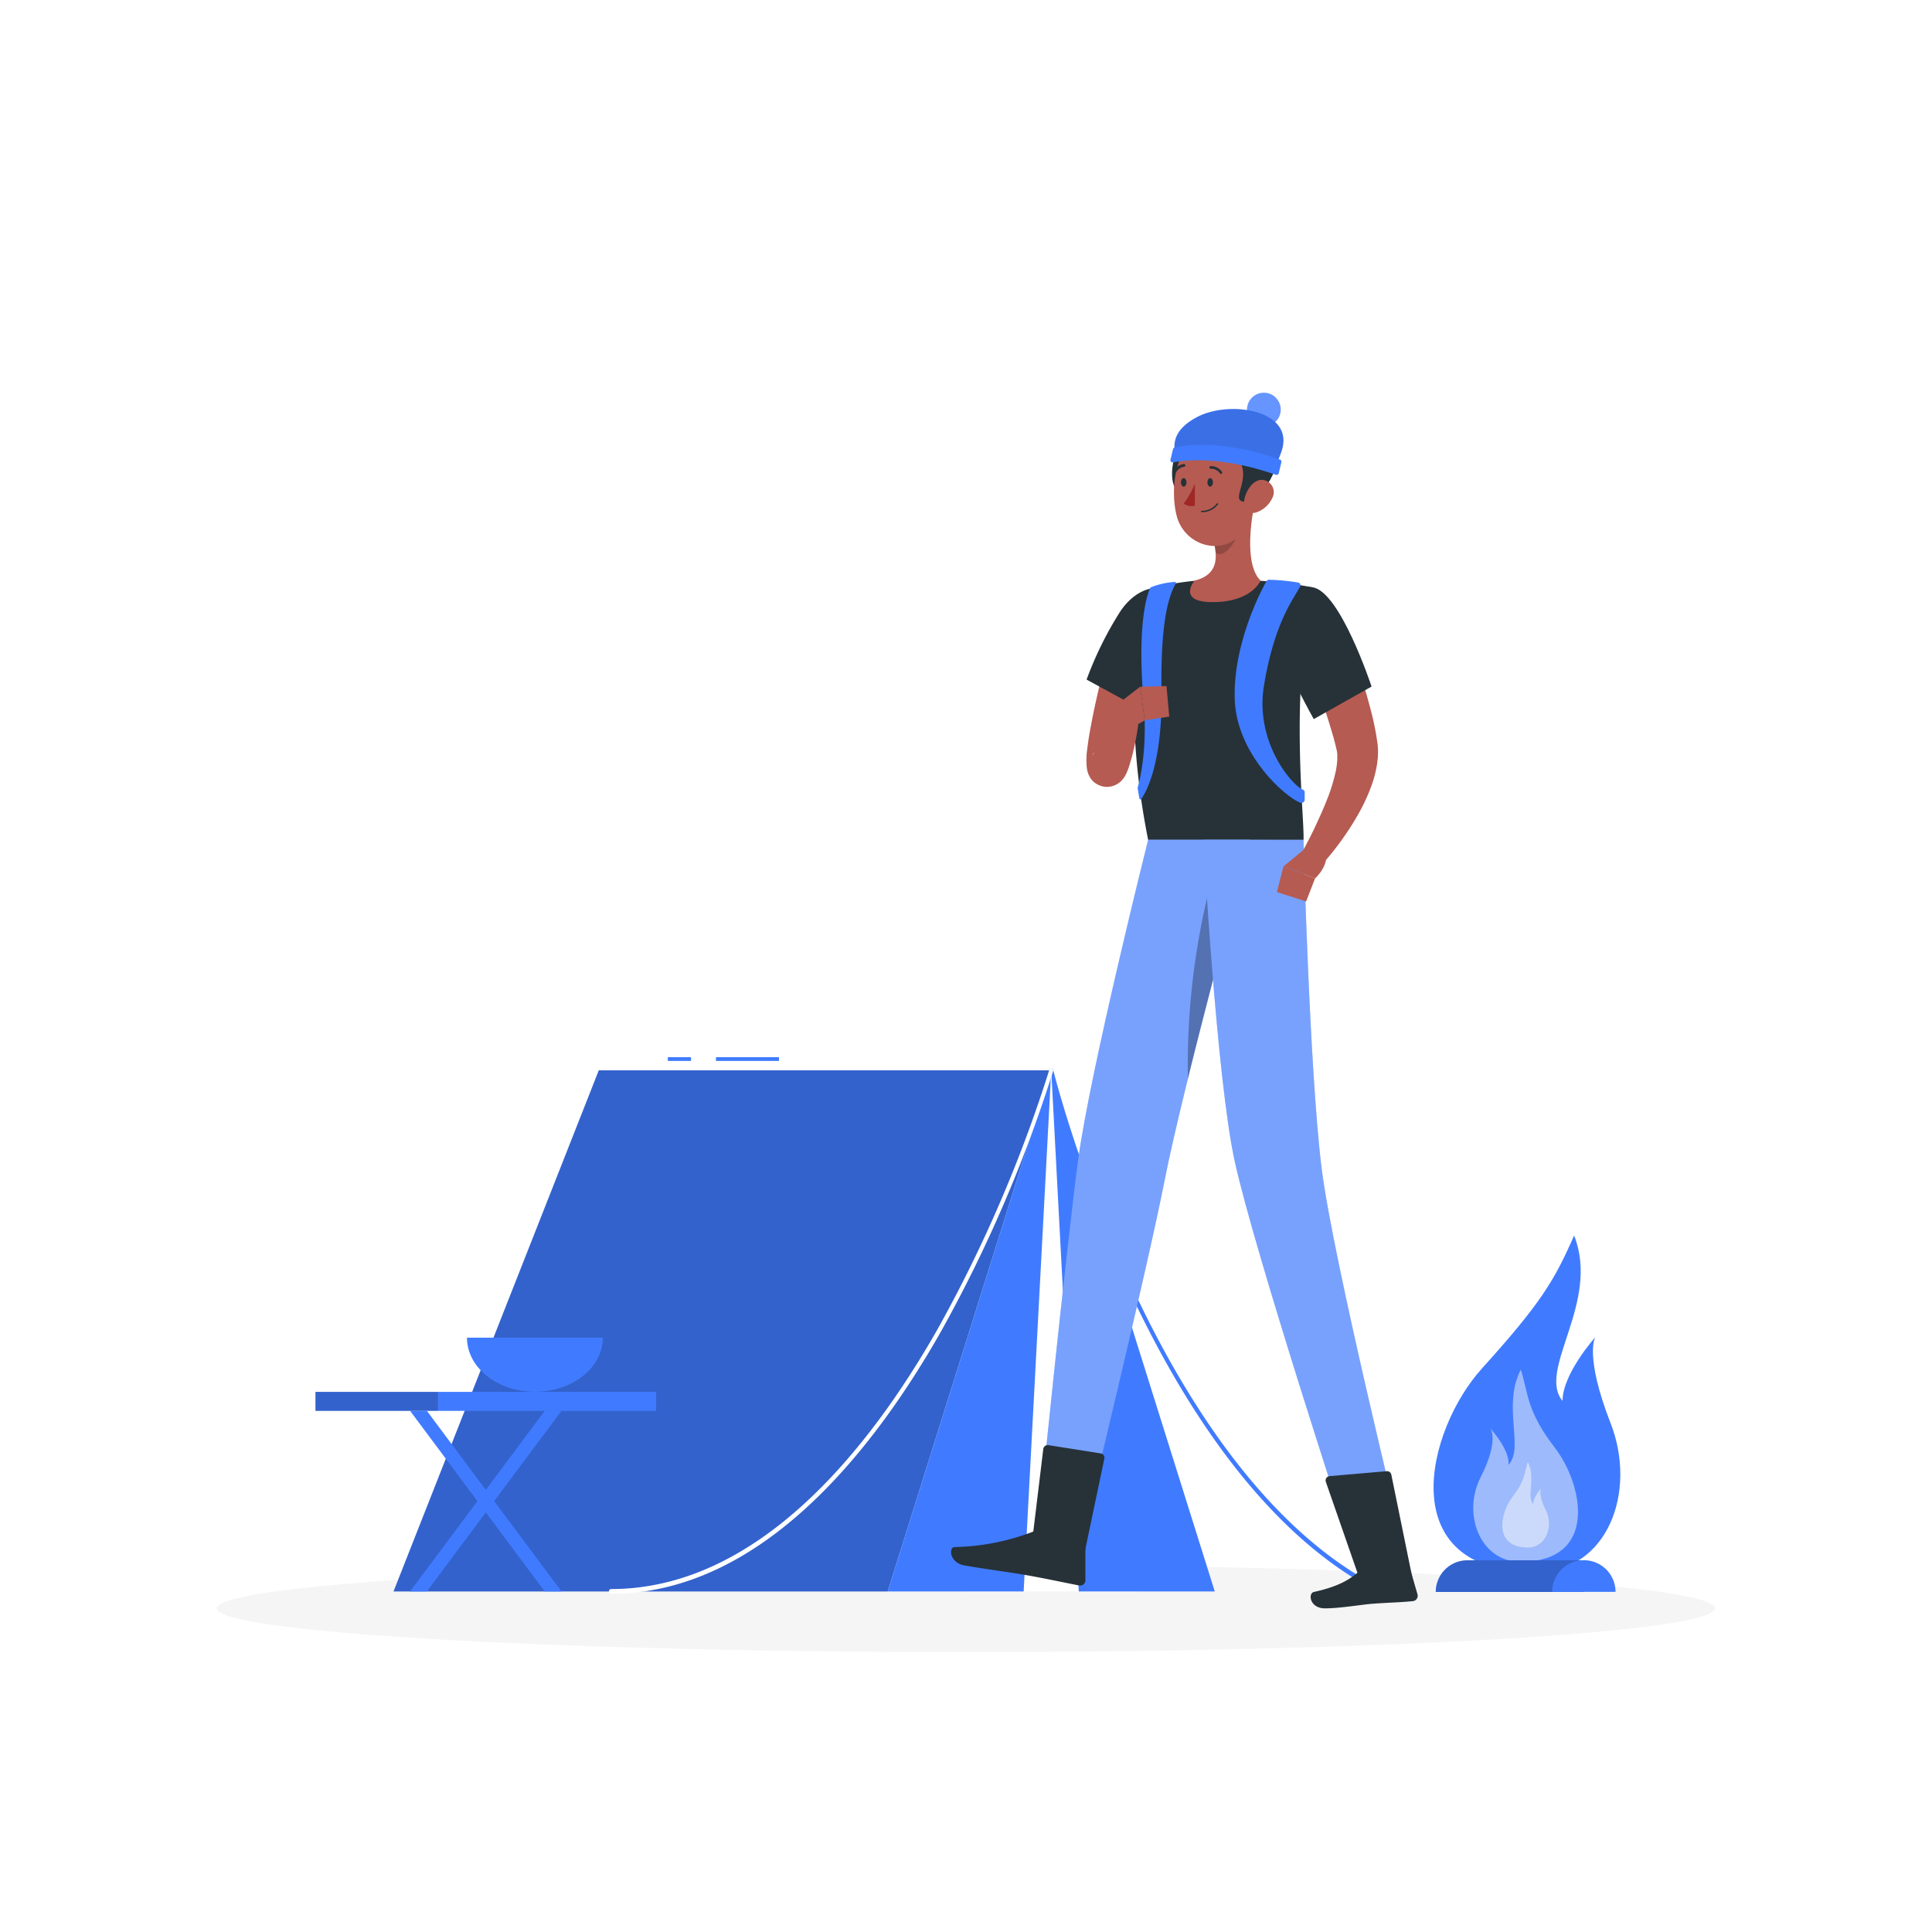 <svg class="animated" id="freepik_stories-camping" xmlns="http://www.w3.org/2000/svg" viewBox="0 0 500 500" version="1.1" xmlns:xlink="http://www.w3.org/1999/xlink" xmlns:svgjs="http://svgjs.com/svgjs"><style>svg#freepik_stories-camping:not(.animated) .animable {opacity: 0;}svg#freepik_stories-camping.animated #freepik--Fire--inject-1 {animation: 1.5s Infinite  linear wind;animation-delay: 0s;}svg#freepik_stories-camping.animated #freepik--Tent--inject-1 {animation: 1s 1 forwards linear lightSpeedLeft;animation-delay: 0s;}svg#freepik_stories-camping.animated #freepik--Character--inject-1 {animation: 1s 1 forwards cubic-bezier(.36,-0.01,.5,1.38) slideRight;animation-delay: 0s;}            @keyframes wind {                0% {                    transform: rotate( 0deg );                }                25% {                    transform: rotate( 1deg );                }                75% {                    transform: rotate( -1deg );                }            }                    @keyframes lightSpeedLeft {              from {                transform: translate3d(-50%, 0, 0) skewX(20deg);                opacity: 0;              }              60% {                transform: skewX(-10deg);                opacity: 1;              }              80% {                transform: skewX(2deg);              }              to {                opacity: 1;                transform: translate3d(0, 0, 0);              }            }                    @keyframes slideRight {                0% {                    opacity: 0;                    transform: translateX(30px);                }                100% {                    opacity: 1;                    transform: translateX(0);                }            }        </style><g id="freepik--Shadow--inject-1" class="animable" style="transform-origin: 250px 416.24px;"><ellipse id="freepik--path--inject-1" cx="250" cy="416.24" rx="193.89" ry="11.32" style="fill: rgb(245, 245, 245); transform-origin: 250px 416.24px;" class="animable"></ellipse></g><g id="freepik--Fire--inject-1" class="animable" style="transform-origin: 395.173px 365.87px;"><path d="M397.23,406.9c19,0,26.46-21,19.61-38.53s-4-22.29-4-22.29-8.46,9.45-8.46,16.47c-6.68-8.07,9.87-25.43,3-42.81-5.09,11.59-8.48,17.4-23.85,34.41C369.08,370.13,360.13,406.9,397.23,406.9Z" style="fill: rgb(64, 123, 255); transform-origin: 395.173px 363.32px;" id="eld16u22yt055" class="animable"></path><g id="eldel6a35tn3s"><path d="M393.46,404.19c-10.34,0-15.15-12.35-10.26-21.91s2.49-12.62,2.49-12.62,5.16,5.62,4.7,9.44c4.17-4.4-1.68-15.18,3.19-24.65,2,6.31,1.52,10.75,8.71,20.08C409.87,384.35,413.68,404.19,393.46,404.19Z" style="fill: rgb(250, 250, 250); opacity: 0.5; transform-origin: 394.833px 379.32px;" class="animable"></path></g><g id="elz01eficzgu"><path d="M395.45,400.5c4.61,0,6.75-5.5,4.57-9.77s-1.11-5.62-1.11-5.62-2.3,2.5-2.1,4.21c-1.85-2,.75-6.78-1.42-11-.9,2.82-.67,4.8-3.88,8.95C388.13,391.66,386.43,400.5,395.45,400.5Z" style="fill: rgb(250, 250, 250); opacity: 0.5; transform-origin: 394.834px 389.41px;" class="animable"></path></g><path d="M371.57,412a8.2,8.2,0,0,1,8.2-8.2H409.9V412Z" style="fill: rgb(64, 123, 255); transform-origin: 390.735px 407.9px;" id="el2nn75bjoi0k" class="animable"></path><g id="el7u80i7ty5e2"><path d="M371.57,412a8.2,8.2,0,0,1,8.2-8.2H409.9V412Z" style="opacity: 0.2; transform-origin: 390.735px 407.9px;" class="animable"></path></g><path d="M409.9,403.78a8.2,8.2,0,0,1,8.2,8.2H401.7A8.2,8.2,0,0,1,409.9,403.78Z" style="fill: rgb(64, 123, 255); transform-origin: 409.9px 407.88px;" id="eln2ixpd0pe5a" class="animable"></path></g><g id="freepik--Tent--inject-1" class="animable" style="transform-origin: 216.573px 343.03px;"><path d="M351,408.72a.52.52,0,0,0,.45-.34.68.68,0,0,0-.22-.82c-54.39-33.49-78.45-129.76-78.68-130.73a.5.5,0,0,0-.63-.41.64.64,0,0,0-.34.76c.24,1,24.42,97.74,79.19,131.47A.51.51,0,0,0,351,408.72Z" style="fill: rgb(64, 123, 255); transform-origin: 311.53px 342.561px;" id="elyzwhpw6f90o" class="animable"></path><polygon points="294.66 411.86 249.45 411.86 272.06 277 294.66 411.86" style="fill: rgb(255, 255, 255); transform-origin: 272.055px 344.43px;" id="elllg6ko39n6b" class="animable"></polygon><polygon points="229.73 411.86 272.06 277 154.97 277 101.85 411.86 229.73 411.86" style="fill: rgb(64, 123, 255); transform-origin: 186.955px 344.43px;" id="el6fo53koxo59" class="animable"></polygon><rect x="185.29" y="273.59" width="16.31" height="0.98" style="fill: rgb(64, 123, 255); transform-origin: 193.445px 274.08px;" id="el7k0niniivyf" class="animable"></rect><rect x="172.83" y="273.59" width="6.01" height="0.98" style="fill: rgb(64, 123, 255); transform-origin: 175.835px 274.08px;" id="el7hh54wpmq92" class="animable"></rect><g id="elgmwk4mf2vt"><polygon points="229.73 411.86 272.06 277 154.97 277 101.85 411.86 229.73 411.86" style="opacity: 0.2; transform-origin: 186.955px 344.43px;" class="animable"></polygon></g><polygon points="264.92 411.86 272.06 277 229.73 411.86 264.92 411.86" style="fill: rgb(64, 123, 255); transform-origin: 250.895px 344.43px;" id="eljfgrl3rd5gj" class="animable"></polygon><polygon points="279.19 411.86 272.06 277 314.38 411.86 279.19 411.86" style="fill: rgb(64, 123, 255); transform-origin: 293.22px 344.43px;" id="el03slqsetki9y" class="animable"></polygon><path d="M158.1,412.47c38.69,0,67.75-36.81,85.32-67.69a360.16,360.16,0,0,0,29.11-67.57.65.65,0,0,0-.31-.78.48.48,0,0,0-.64.37,358.33,358.33,0,0,1-29,67.3c-17.43,30.63-46.23,67.15-84.48,67.15a.56.56,0,0,0-.5.61A.56.56,0,0,0,158.1,412.47Z" style="fill: rgb(255, 255, 255); transform-origin: 215.081px 344.435px;" id="el810lejg1f7b" class="animable"></path><g id="elo4ejonu6cpa"><rect x="81.64" y="360.22" width="88.17" height="4.91" style="fill: rgb(64, 123, 255); transform-origin: 125.725px 362.675px; transform: rotate(180deg);" class="animable"></rect></g><g id="elnxhnpjg3eqr"><rect x="81.64" y="360.22" width="31.7" height="4.91" style="opacity: 0.2; transform-origin: 97.49px 362.675px; transform: rotate(180deg);" class="animable"></rect></g><polygon points="140.98 411.86 145.31 411.86 110.47 365.12 106.13 365.12 140.98 411.86" style="fill: rgb(64, 123, 255); transform-origin: 125.72px 388.49px;" id="elcc7ckmq1brd" class="animable"></polygon><polygon points="110.47 411.86 106.13 411.86 140.98 365.12 145.31 365.12 110.47 411.86" style="fill: rgb(64, 123, 255); transform-origin: 125.72px 388.49px;" id="el3am9kkssm9u" class="animable"></polygon><path d="M156,346.19c0,7.75-7.87,14-17.58,14s-17.57-6.28-17.57-14Z" style="fill: rgb(64, 123, 255); transform-origin: 138.425px 353.19px;" id="elqsk44dl9ll" class="animable"></path></g><g id="freepik--Character--inject-1" class="animable" style="transform-origin: 306.515px 258.94px;"><path d="M297.59,152.37s-8.87,22.7-.45,65h40.21c.28-6.17-3.6-36.28,2.35-65.36a105.49,105.49,0,0,0-13.46-1.7,147.53,147.53,0,0,0-17.09,0A74.79,74.79,0,0,0,297.59,152.37Z" style="fill: rgb(38, 50, 56); transform-origin: 316.605px 183.716px;" id="elbyccubwnle5" class="animable"></path><path d="M299.72,167c-1,3.84-2.12,7.73-3.2,11.57s-2.15,7.7-3.15,11.51c-.47,1.89-1,3.8-1.35,5.6l-.3,1.31a7,7,0,0,1-.21.89s0,0-.06-.24a3.44,3.44,0,0,0-.16-.69,4.52,4.52,0,0,0-.41-1,3.56,3.56,0,0,0-.26-.41,4.43,4.43,0,0,0-.36-.45,4.9,4.9,0,0,0-3.63-1.66,4.48,4.48,0,0,0-1,.08,3.88,3.88,0,0,0-.69.18,4.53,4.53,0,0,0-.52.21,3,3,0,0,0-.4.22,3.33,3.33,0,0,0-.48.32,3.27,3.27,0,0,0-.66.66c-.17.23-.16.26-.16.28a3.25,3.25,0,0,0,.53-.74c.46-.72.94-1.57,1.4-2.42l1.44-2.61c1-1.75,2-3.53,3.06-5.26l5.58,1.87a60.6,60.6,0,0,1-1,6.2,53,53,0,0,1-1.64,6.27,13.58,13.58,0,0,1-.86,2,5.84,5.84,0,0,1-1.52,1.83,5.24,5.24,0,0,1-.55.38,4.76,4.76,0,0,1-.45.24,4.68,4.68,0,0,1-.56.22,4.76,4.76,0,0,1-.74.2,4.85,4.85,0,0,1-1,.08,5.13,5.13,0,0,1-2.26-.56,5,5,0,0,1-1.54-1.18,4,4,0,0,1-.39-.49A4.8,4.8,0,0,1,282,201a5.34,5.34,0,0,1-.49-1.13,7.51,7.51,0,0,1-.23-1.06,9.68,9.68,0,0,1-.08-1,17.51,17.51,0,0,1,0-2.14c0-.6.08-1.15.16-1.69.26-2.2.6-4.25,1-6.32.77-4.11,1.67-8.12,2.66-12.11s2.06-7.91,3.29-11.86Z" style="fill: rgb(181, 91, 82); transform-origin: 290.444px 183.666px;" id="elb3yhk3t0yn" class="animable"></path><path d="M306.51,157.51c2.54,6.73-10.3,26.53-10.3,26.53l-15-8.16a91.32,91.32,0,0,1,8.69-17.6C295.19,150.35,303.73,150.13,306.51,157.51Z" style="fill: rgb(38, 50, 56); transform-origin: 294.026px 168.094px;" id="elzibn53nve0i" class="animable"></path><path d="M297.82,152a20.41,20.41,0,0,1,6.26-1.4.24.24,0,0,1,.22.34c-1.23,2.4-4,7.51-3.71,27.94.28,18.47-3.87,26-5.22,27.88a.28.28,0,0,1-.51-.12l-.41-2.51a.9.9,0,0,1,0-.4c.39-1.32,2.6-9.5,1.52-22-1.89-21.94,1.4-29,1.74-29.64A.23.23,0,0,1,297.82,152Z" style="fill: rgb(64, 123, 255); transform-origin: 299.375px 178.742px;" id="el86ye9327iic" class="animable"></path><polygon points="301.89 177.55 302.6 185.46 296.26 186.41 295.06 177.73 301.89 177.55" style="fill: rgb(181, 91, 82); transform-origin: 298.83px 181.98px;" id="elhuo1qzzstnn" class="animable"></polygon><path d="M289.38,182.12l5.68-4.39,1.2,8.68s-5.09,3.67-8.59.24Z" style="fill: rgb(181, 91, 82); transform-origin: 291.965px 182.922px;" id="elffw4zvmq76r" class="animable"></path><path d="M324.55,131c-1.08,5.5-2.15,15.58,1.69,19.25,0,0-2.21,5.58-12.43,5.58-9.33,0-4.66-5.58-4.66-5.58,6.13-1.46,6-6,4.91-10.29Z" style="fill: rgb(181, 91, 82); transform-origin: 317.111px 143.415px;" id="eln1g1rggnza" class="animable"></path><g id="elnectrzzm9l"><path d="M320.27,134.69l-6.21,5.3a17.2,17.2,0,0,1,.53,3c2,1.9,5.56-2.91,5.81-5.36A8.31,8.31,0,0,0,320.27,134.69Z" style="opacity: 0.2; transform-origin: 317.267px 139.057px;" class="animable"></path></g><path d="M307.07,114.12c-3.7,1.56-5.71,11.94-1,14.32S314.08,111.15,307.07,114.12Z" style="fill: rgb(38, 50, 56); transform-origin: 307.213px 121.227px;" id="el15qg7r78bgn" class="animable"></path><path d="M325.2,122.76c-.45,7.45-.34,11.83-4.1,15.65-5.66,5.75-14.85,2.34-16.63-5.1-1.6-6.69-.58-17.74,6.71-20.7A10.17,10.17,0,0,1,325.2,122.76Z" style="fill: rgb(181, 91, 82); transform-origin: 314.523px 126.572px;" id="el27qj2vou8ax" class="animable"></path><path d="M328.1,113.81c-2.43-7.21-21.05-6.11-23.17-1.37-1.19,2.67.62,3.54,1.9,3.71,2.91-2.58,10.47-.4,13.3.14,0,0-.42,1,.87,3.39,2.82,5.26-3.89,11,2.5,10.08C326.43,129.31,334.93,116.79,328.1,113.81Z" style="fill: rgb(38, 50, 56); transform-origin: 317.617px 119.25px;" id="el4qm4f6xo9bj" class="animable"></path><circle cx="327.09" cy="106" r="4.36" style="fill: rgb(64, 123, 255); transform-origin: 327.09px 106px;" id="el6tt7xmmb3pa" class="animable"></circle><g id="elipbaimpn5gg"><circle cx="327.09" cy="106" r="4.36" style="fill: rgb(255, 255, 255); opacity: 0.2; transform-origin: 327.09px 106px;" class="animable"></circle></g><path d="M304,116.78c-.09-1.51-.73-5.43,5.78-8.84,7.23-3.8,20.07-2.41,22.09,4.15,1.14,3.71-1.5,6.89-1.42,8.38C327,118.85,304,116.78,304,116.78Z" style="fill: rgb(64, 123, 255); transform-origin: 318.049px 113.161px;" id="el58kyrp30iiu" class="animable"></path><g id="el2vvumn7zo6t"><path d="M304,116.78c-.09-1.51-.73-5.43,5.78-8.84,7.23-3.8,20.07-2.41,22.09,4.15,1.14,3.71-1.5,6.89-1.42,8.38C327,118.85,304,116.78,304,116.78Z" style="opacity: 0.1; transform-origin: 318.049px 113.161px;" class="animable"></path></g><path d="M303.57,116.25l-.65,2.69a.59.59,0,0,0,.67.73c2.84-.57,12.26-1.79,26.59,3.2a.58.58,0,0,0,.76-.41l.67-2.82a.59.59,0,0,0-.38-.71c-15.53-5.44-25.32-3.58-27.23-3.12A.57.57,0,0,0,303.57,116.25Z" style="fill: rgb(64, 123, 255); transform-origin: 317.265px 119.017px;" id="el9wpyhb7zzkk" class="animable"></path><path d="M329.27,128.89a7.12,7.12,0,0,1-4,3.67c-2.34.84-3.69-1.21-3.19-3.51.45-2.07,2.21-5,4.63-4.86A3.19,3.19,0,0,1,329.27,128.89Z" style="fill: rgb(181, 91, 82); transform-origin: 325.816px 128.469px;" id="ele0yvrkpccno" class="animable"></path><path d="M297.14,217.34s-15,59.8-18.07,82.53C275.89,323.52,269,391.74,269,391.74l11.95,2.45s15.93-65.66,20.44-88.65c4.92-25.06,22.19-88.2,22.19-88.2Z" style="fill: rgb(64, 123, 255); transform-origin: 296.29px 305.765px;" id="elemiiojnz68" class="animable"></path><g id="elr52vzfofp18"><path d="M297.14,217.34s-15,59.8-18.07,82.53C275.89,323.52,269,391.74,269,391.74l11.95,2.45s15.93-65.66,20.44-88.65c4.92-25.06,22.19-88.2,22.19-88.2Z" style="fill: rgb(250, 250, 250); opacity: 0.3; transform-origin: 296.29px 305.765px;" class="animable"></path></g><g id="elxizly260szs"><path d="M315.19,221.76l3.5,13.69c-3.25,12.23-7.6,28.81-11.27,43.72A190.79,190.79,0,0,1,315.19,221.76Z" style="opacity: 0.3; transform-origin: 313.04px 250.465px;" class="animable"></path></g><path d="M311.41,217.34s3.41,61.45,8.09,83c5.13,23.56,29.57,98.07,29.57,98.07h13.77s-17.86-72.6-20.79-95.94c-3.17-25.32-4.7-85.11-4.7-85.11Z" style="fill: rgb(64, 123, 255); transform-origin: 337.125px 307.875px;" id="eliwbd62u71n" class="animable"></path><g id="elzrb77sq0q8h"><path d="M311.41,217.34s3.41,61.45,8.09,83c5.13,23.56,29.57,98.07,29.57,98.07h13.77s-17.86-72.6-20.79-95.94c-3.17-25.32-4.7-85.11-4.7-85.11Z" style="fill: rgb(250, 250, 250); opacity: 0.3; transform-origin: 337.125px 307.875px;" class="animable"></path></g><path d="M313.91,124.84c0,.61-.32,1.1-.72,1.1s-.72-.49-.72-1.1.32-1.1.72-1.1S313.91,124.23,313.91,124.84Z" style="fill: rgb(38, 50, 56); transform-origin: 313.19px 124.84px;" id="elmr8qa3ak1df" class="animable"></path><path d="M307.06,124.84c0,.61-.33,1.1-.72,1.1s-.72-.49-.72-1.1.32-1.1.72-1.1S307.06,124.23,307.06,124.84Z" style="fill: rgb(38, 50, 56); transform-origin: 306.34px 124.84px;" id="elvc5753nw1a" class="animable"></path><path d="M309.23,125.14a21.55,21.55,0,0,1-2.89,5.19,3.48,3.48,0,0,0,2.89.54Z" style="fill: rgb(160, 39, 36); transform-origin: 307.785px 128.06px;" id="elxwhuy0gd1iq" class="animable"></path><path d="M311,132.55a.18.18,0,0,1,0-.36,4.8,4.8,0,0,0,3.92-1.88.18.18,0,0,1,.24-.05.18.18,0,0,1,.06.25A5.12,5.12,0,0,1,311,132.55Z" style="fill: rgb(38, 50, 56); transform-origin: 313.034px 131.393px;" id="elbh34pwp7gq" class="animable"></path><path d="M316,122.63a.37.37,0,0,1-.28-.14,2.83,2.83,0,0,0-2.28-1.19A.36.36,0,0,1,313,121a.34.34,0,0,1,.33-.38,3.52,3.52,0,0,1,2.9,1.47.35.35,0,0,1-.07.5A.36.36,0,0,1,316,122.63Z" style="fill: rgb(38, 50, 56); transform-origin: 314.651px 121.625px;" id="eloo3okrgr8o" class="animable"></path><path d="M304,122.41a.33.33,0,0,1-.16,0,.35.35,0,0,1-.13-.48,3.56,3.56,0,0,1,2.68-1.84.36.36,0,0,1,.38.33.36.36,0,0,1-.33.38h0a2.84,2.84,0,0,0-2.11,1.48A.36.36,0,0,1,304,122.41Z" style="fill: rgb(38, 50, 56); transform-origin: 305.217px 121.255px;" id="elnbze3jfbcmn" class="animable"></path><path d="M346.82,160.11c2.09,5.16,3.94,10.28,5.6,15.57.84,2.64,1.62,5.31,2.31,8a69.63,69.63,0,0,1,1.75,8.61c.06.34.09.92.13,1.38a13.63,13.63,0,0,1,0,1.42c0,.47,0,.91-.07,1.36s-.09.88-.16,1.3a29.2,29.2,0,0,1-1.15,4.75,47.81,47.81,0,0,1-3.68,8.16,75.87,75.87,0,0,1-10,13.73l-4.72-3.52c1.2-2.25,2.47-4.63,3.57-7s2.18-4.72,3.09-7.08a45.59,45.59,0,0,0,2.16-7,18.22,18.22,0,0,0,.43-3.2,5.82,5.82,0,0,0,0-.72,4.79,4.79,0,0,0,0-.67,3.66,3.66,0,0,0-.07-.6c-.05-.21,0-.31-.12-.64-.48-2.22-1.25-4.71-2-7.17s-1.67-5-2.56-7.44c-1.79-5-3.67-10-5.5-15Z" style="fill: rgb(181, 91, 82); transform-origin: 346.229px 192.25px;" id="elbexlqt534ih" class="animable"></path><path d="M339.7,152c7.12,1,15.26,25.68,15.26,25.68L340,186.1s-6.58-11.72-9.82-20.43C326.8,156.55,332.07,150.87,339.7,152Z" style="fill: rgb(38, 50, 56); transform-origin: 342.048px 168.979px;" id="elzlcas4ei7k" class="animable"></path><path d="M336,150.77a51.78,51.78,0,0,0-7.62-.73.7.7,0,0,0-.62.39c-2,3.47-8.72,17.07-8.2,30.72.55,14.25,13.3,25.31,17,26.59a.82.82,0,0,0,1.09-.78v-1.88a.81.81,0,0,0-.52-.76c-2.73-1.09-12.47-12.25-10-27,2.81-16.89,8-22.72,9.37-25.62A.67.67,0,0,0,336,150.77Z" style="fill: rgb(64, 123, 255); transform-origin: 328.591px 178.913px;" id="elck5hbcw3e3r" class="animable"></path><path d="M337.68,219.68l-5.53,4.56,8.19,3.09s4.71-4.14,2.15-8.32Z" style="fill: rgb(181, 91, 82); transform-origin: 337.701px 223.17px;" id="elp6vfmc7zye" class="animable"></path><polygon points="330.45 230.86 338.02 233.3 340.34 227.33 332.15 224.24 330.45 230.86" style="fill: rgb(181, 91, 82); transform-origin: 335.395px 228.77px;" id="el7lxldyzfajt" class="animable"></polygon><path d="M280.24,404l-13.46-2.36L270,375a1.15,1.15,0,0,1,1.32-1l13.53,2.14a1.15,1.15,0,0,1,.95,1.37Z" style="fill: rgb(38, 50, 56); transform-origin: 276.302px 388.993px;" id="el9umsj2mu297" class="animable"></path><path d="M365.45,408l-13.17,1.84-9.15-26.33a1.12,1.12,0,0,1,1-1.49l14.74-1.28a1.12,1.12,0,0,1,1.2.89Z" style="fill: rgb(38, 50, 56); transform-origin: 354.258px 395.288px;" id="elq4b5fns7eqa" class="animable"></path><path d="M353.83,405.58l9.81-1.74a.83.83,0,0,1,.84.59l2.37,8.2a1.39,1.39,0,0,1-1.26,1.75c-3.66.35-5.62.33-10.24.66-2.84.2-8.53,1.2-12.46,1.2s-4.45-3.89-2.84-4.25c7.23-1.58,9.95-3.75,12.26-5.83A2.25,2.25,0,0,1,353.83,405.58Z" style="fill: rgb(38, 50, 56); transform-origin: 353.047px 410.039px;" id="el5gu6hs70jsk" class="animable"></path><path d="M270.14,395.87l10.08,1.77a.82.82,0,0,1,.68.77l0,10.5a1.36,1.36,0,0,1-1.62,1.41c-3.62-.7-8.84-1.83-13.41-2.63-5.35-.94-10-1.46-16.29-2.56-3.79-.66-4.17-4.68-2.52-4.75a60,60,0,0,0,20.78-4.18A4.32,4.32,0,0,1,270.14,395.87Z" style="fill: rgb(38, 50, 56); transform-origin: 263.517px 403.09px;" id="elc1bprg7epha" class="animable"></path></g><defs>     <filter id="active" height="200%">         <feMorphology in="SourceAlpha" result="DILATED" operator="dilate" radius="2"></feMorphology>                <feFlood flood-color="#32DFEC" flood-opacity="1" result="PINK"></feFlood>        <feComposite in="PINK" in2="DILATED" operator="in" result="OUTLINE"></feComposite>        <feMerge>            <feMergeNode in="OUTLINE"></feMergeNode>            <feMergeNode in="SourceGraphic"></feMergeNode>        </feMerge>    </filter>    <filter id="hover" height="200%">        <feMorphology in="SourceAlpha" result="DILATED" operator="dilate" radius="2"></feMorphology>                <feFlood flood-color="#ff0000" flood-opacity="0.5" result="PINK"></feFlood>        <feComposite in="PINK" in2="DILATED" operator="in" result="OUTLINE"></feComposite>        <feMerge>            <feMergeNode in="OUTLINE"></feMergeNode>            <feMergeNode in="SourceGraphic"></feMergeNode>        </feMerge>            <feColorMatrix type="matrix" values="0   0   0   0   0                0   1   0   0   0                0   0   0   0   0                0   0   0   1   0 "></feColorMatrix>    </filter></defs></svg>